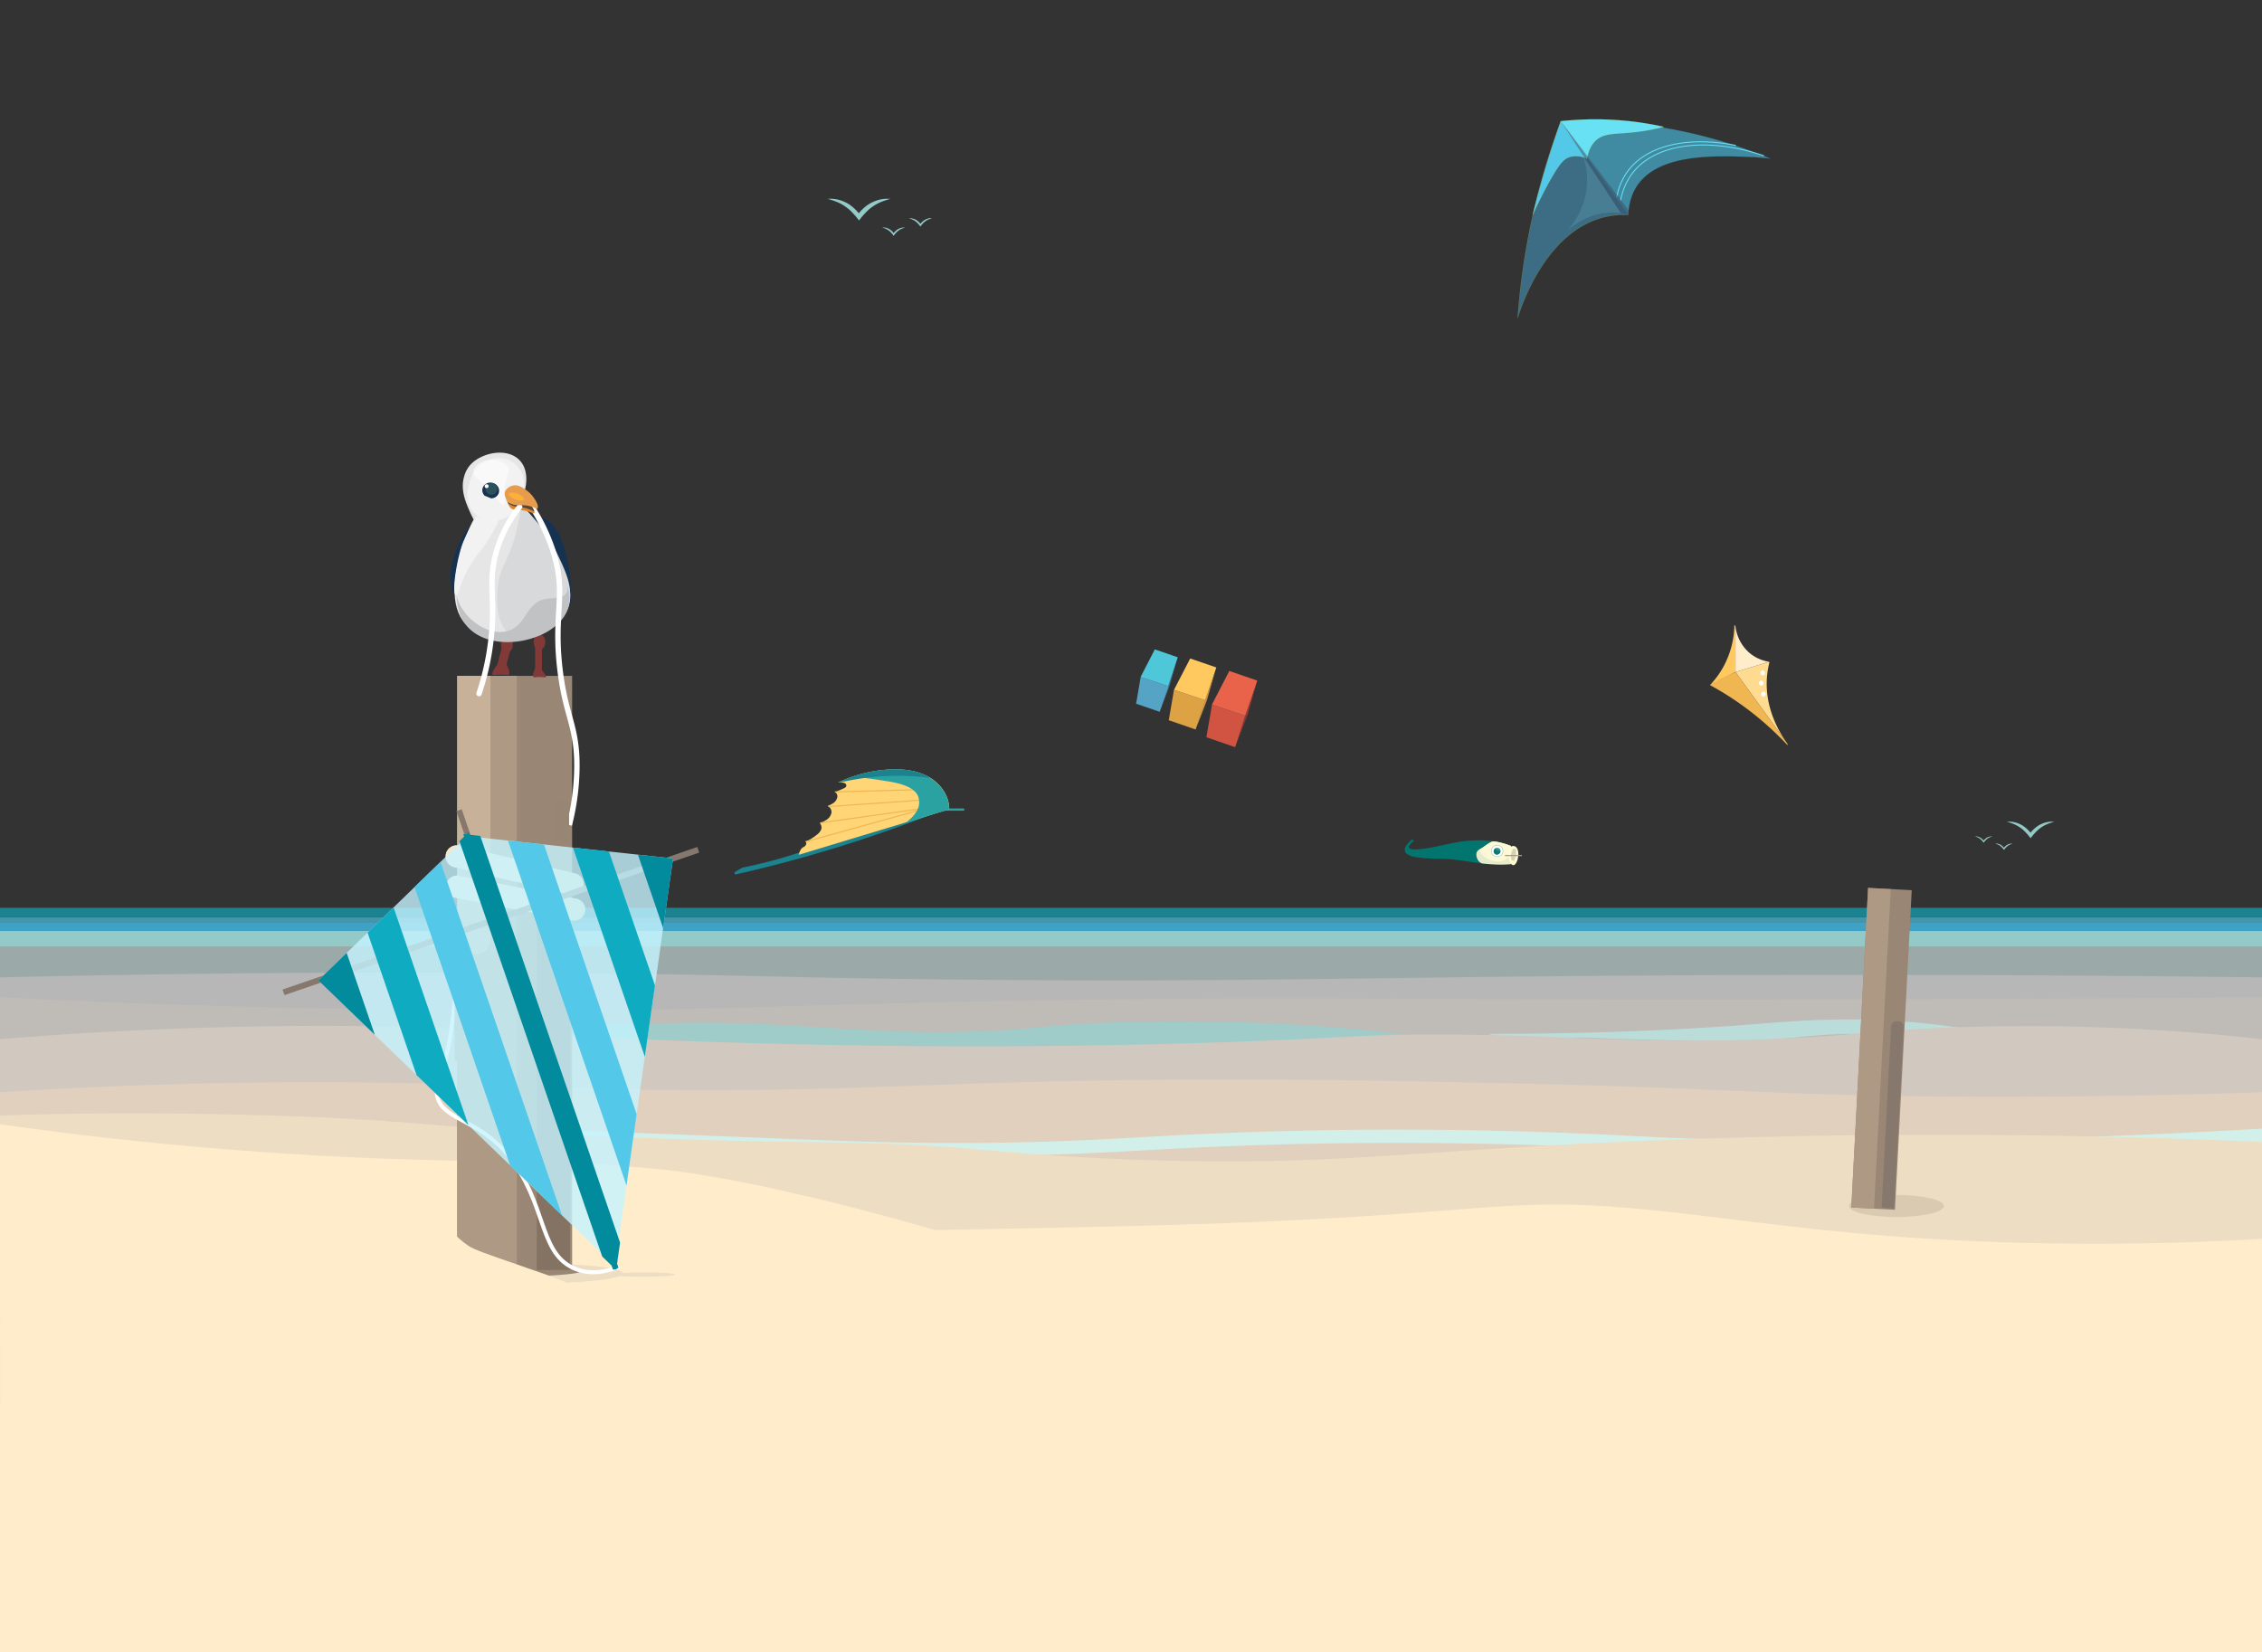 <svg xmlns="http://www.w3.org/2000/svg" xmlns:xlink="http://www.w3.org/1999/xlink" viewBox="0 0 1024 748">
  <rect x="0" y="0" width="1024" height="748" fill="#333333" stroke="none"/>
  <defs>
    <symbol id="a" data-name="post 2" viewBox="0 0 95.31 282.43">
      <g>
        <ellipse cx="54.81" cy="270.5" rx="40.5" ry="4.5" style="fill: #ecddc3"/>
        <ellipse cx="41.31" cy="269.5" rx="35" ry="2.5" style="fill: #998675"/>
        <g>
          <rect x="20.31" width="52" height="270" style="fill: #998675"/>
          <rect x="20.31" width="27" height="270" style="fill: #ad9984"/>
          <path d="M20.31,0h15a0,0,0,0,1,0,0V120a6,6,0,0,1-6,6h-3a6,6,0,0,1-6-6V0A0,0,0,0,1,20.31,0Z" style="fill: #c7b299"/>
          <path d="M62.31,92h3a6,6,0,0,1,6,6V269a0,0,0,0,1,0,0h-15a0,0,0,0,1,0,0V98A6,6,0,0,1,62.31,92Z" style="fill: #847263"/>
        </g>
        <path d="M4.78,255c1-1.14,4.11-4.9,8.53-5s5.56,3.62,12,8c2.6,1.77,9.27,4.06,22.59,8.64,1.71.59,5.28,1.93,10.35,3.63,1.91.64,4.3,1.5,7.56,2.79,14,5.54,13.73,6.85,13.4,7.28-.45.61-2.4,1.41-11,1.21-8.29-.11-15.69,0-22.06.08s-11.87.25-16.21.4c-15.32.51-20.83,1.08-25.39-2.1C-2,275.34-1,261.89,4.78,255Z" style="fill: #ffeccb"/>
        <g>
          <path d="M72.32,110.7l-53-10.3a5,5,0,0,1-4-5.86h0a5,5,0,0,1,5.87-4l53,10.31a5,5,0,0,1,4,5.86h0A5,5,0,0,1,72.32,110.7Z" style="fill: #e3d5ba"/>
          <path d="M46.79,105.74,19.31,100.4a5,5,0,0,1-4-5.86h0a5,5,0,0,1,5.87-4L48.7,95.93a5,5,0,0,1,4,5.86h0A5,5,0,0,1,46.79,105.74Z" style="fill: #f3e7cd"/>
        </g>
        <g>
          <path d="M71.4,99.15,18.89,86.57a5,5,0,0,1-3.7-6h0a5,5,0,0,1,6-3.7L73.73,89.43a5,5,0,0,1,3.7,6h0A5,5,0,0,1,71.4,99.15Z" style="fill: #e3d5ba"/>
          <path d="M46.12,93.1,18.89,86.57a5,5,0,0,1-3.7-6h0a5,5,0,0,1,6-3.7l27.23,6.52a5,5,0,0,1,3.7,6h0A5,5,0,0,1,46.12,93.1Z" style="fill: #f3e7cd"/>
        </g>
      </g>
    </symbol>
    <symbol id="b" data-name="kite1" viewBox="0 0 188.63 208.4">
      <line x1="0.43" y1="82.87" x2="188.19" y2="18.34" style="fill: #fffaf4;stroke: #87786e;stroke-miterlimit: 10;stroke-width: 2.675px"/>
      <line x1="79.89" y1="0.42" x2="150.38" y2="205.52" style="fill: #fffaf4;stroke: #87786e;stroke-miterlimit: 10;stroke-width: 2.555px"/>
      <polygon points="150.64 205.79 176.77 22.27 84.11 12.23 83.94 11.75 83.51 12.17 82.91 12.11 83.08 12.59 16.17 77.47 149.6 206.15 150.29 208.16 150.47 206.97 151.33 207.8 150.64 205.79" style="fill: #c5f3ff;opacity: 0.8"/>
      <polygon points="29.01 65.02 16.17 77.47 41.77 102.15 29.01 65.02" style="fill: #018b9d"/>
      <polygon points="60.65 120.36 84.13 143 50.25 44.42 38.48 55.84 60.65 120.36" style="fill: #0fabc1"/>
      <polygon points="71.49 23.83 59.72 35.24 103.01 161.21 126.49 183.85 71.49 23.83" style="fill: #53c8e9"/>
      <polygon points="88.92 12.75 84.11 12.23 83.94 11.75 83.51 12.17 82.91 12.11 83.08 12.59 80.95 14.65 145.36 202.06 149.6 206.15 150.29 208.16 150.47 206.97 151.33 207.8 150.64 205.79 152 196.27 88.92 12.75" style="fill: #018b9d;stroke: #018b9d;stroke-width: 1.525px"/>
      <polygon points="155.69 170.31 160.29 138.02 118.33 15.94 102.03 14.17 155.69 170.31" style="fill: #53c8e9"/>
      <polygon points="147.75 19.12 131.44 17.36 163.99 112.05 168.59 79.76 147.75 19.12" style="fill: #0fabc1"/>
      <polygon points="160.86 20.55 172.28 53.79 176.77 22.27 160.86 20.55" style="fill: #018b9d"/>
    </symbol>
  </defs>
  <title>qtNoBF-bg</title>
  <g style="isolation: isolate">
    <g>
      <g>
        <g>
          <path d="M401.92,90l-1,0a19,19,0,0,0-2.08.25c-.33.06-.68.16-1,.22l-1,.31-1,.37c-.32.15-.67.3-1,.46a10.11,10.11,0,0,0-1,.51c-.33.2-.66.4-1,.61s-.59.43-.89.69a10.48,10.48,0,0,0-.87.73c-.31.26-.58.52-.85.79s-.54.54-.78.82l-.67.78-.68-.78c-.23-.28-.5-.55-.77-.82s-.54-.53-.85-.79a10.48,10.48,0,0,0-.87-.73c-.31-.26-.59-.43-.9-.69s-.62-.41-.95-.61a10.11,10.11,0,0,0-1-.51c-.32-.16-.68-.31-1-.46l-1-.37-1-.31c-.34-.06-.68-.16-1-.22a19.3,19.3,0,0,0-2.08-.25l-1,0c-.36,0-.7,0-1,0l1,.32,1,.33,1,.33,1,.38.94.39.91.45.88.5c.29.17.57.34.87.55l.82.57c.26.23.54.4.8.62s.56.44.78.68a9.87,9.87,0,0,1,.74.69c.22.24.48.47.72.75s.49.51.72.79l.7.8.66.86.65.8v0l0,0,0,0,0,0,0,0v0l.65-.8.67-.86.69-.8c.24-.28.49-.51.73-.79s.49-.51.72-.75a9.87,9.87,0,0,1,.74-.69c.22-.24.51-.45.77-.68s.55-.39.8-.62.54-.36.83-.57.58-.38.86-.55l.89-.5.91-.45c.31-.12.63-.27.93-.39l1-.38,1-.33,1-.33c.35-.1.65-.21,1-.32C402.63,90,402.28,90,401.92,90Z" style="fill: #93c9c7"/>
          <path d="M409.41,103l-.38,0a6.56,6.56,0,0,0-.76.09c-.13,0-.25.06-.38.09l-.38.11-.37.14-.36.18a3.24,3.24,0,0,0-.36.2l-.35.23c-.12.1-.22.16-.33.26s-.22.18-.32.28-.22.2-.32.3a4,4,0,0,0-.28.32l-.25.3-.25-.3c-.09-.11-.19-.21-.29-.32s-.19-.2-.31-.3-.21-.18-.32-.28-.22-.16-.33-.26l-.35-.23a3.24,3.24,0,0,0-.36-.2l-.37-.18-.37-.14-.38-.11-.37-.09a7.12,7.12,0,0,0-.76-.09l-.39,0-.37,0,.37.13.36.12.36.13.36.14.34.15.34.17.32.19a3.05,3.05,0,0,1,.32.22l.31.21c.09.09.2.15.29.24l.29.26c.09.09.19.17.27.26s.18.18.26.29.19.19.27.3l.26.31.24.32.24.31v0h0v0l.23-.31.25-.32.26-.31c.08-.11.18-.19.26-.3s.19-.19.27-.29.18-.17.27-.26a3.79,3.79,0,0,1,.29-.26c.09-.09.2-.15.29-.24l.31-.21c.11-.09.21-.15.31-.22l.33-.19.34-.17.34-.15.36-.14.35-.13.37-.12.37-.13Z" style="fill: #93c9c7"/>
          <path d="M421.49,98.76h-.38a7,7,0,0,0-.77.09L420,99l-.38.12-.37.14-.37.17a3.24,3.24,0,0,0-.36.2l-.35.23c-.11.1-.22.17-.33.26s-.22.18-.32.29-.21.2-.31.3-.2.2-.29.31l-.25.3-.25-.3a2.7,2.7,0,0,0-.28-.31c-.1-.1-.2-.21-.31-.3a3.11,3.11,0,0,0-.33-.29l-.33-.26c-.1-.08-.23-.15-.35-.23a3.24,3.24,0,0,0-.36-.2l-.36-.17-.37-.14-.38-.12c-.13,0-.25-.06-.38-.09a6.56,6.56,0,0,0-.76-.09h-.38l-.38,0,.37.12.37.12.35.13.36.15.34.15.34.17.33.19a2.82,2.82,0,0,1,.31.21l.31.22.29.23a3.79,3.79,0,0,1,.29.26,3.44,3.44,0,0,1,.27.27l.27.28a3.85,3.85,0,0,0,.27.3l.25.31.25.33.24.31v0h0v0l.24-.31.24-.33.26-.31.27-.3c.08-.1.18-.19.26-.28s.18-.18.27-.27l.29-.26.3-.23.3-.22a2.92,2.92,0,0,1,.32-.21l.32-.19.34-.17.34-.15.36-.15.36-.13.36-.12.37-.12Z" style="fill: #93c9c7"/>
        </g>
        <g>
          <path d="M909.19,372l.79,0a12.69,12.69,0,0,1,1.59.18c.25.05.51.13.76.17l.79.24.77.28.76.35c.24.12.48.24.73.39a6.54,6.54,0,0,1,.73.47c.24.19.45.32.69.52s.45.35.66.56a7.31,7.31,0,0,1,.64.6c.21.2.42.41.6.62l.51.6.51-.6c.18-.21.39-.42.6-.62a7.31,7.31,0,0,1,.64-.6c.21-.21.43-.37.66-.56s.45-.33.69-.52a6.54,6.54,0,0,1,.73-.47c.25-.15.49-.27.73-.39l.76-.35.77-.28.79-.24c.25,0,.51-.12.76-.17a12.69,12.69,0,0,1,1.59-.18l.79,0c.27,0,.53,0,.77,0l-.76.25-.76.24-.73.26-.74.28-.71.3-.7.34-.67.38a7.37,7.37,0,0,0-.66.43c-.22.16-.44.29-.63.43s-.41.3-.61.47-.42.34-.59.52a7.11,7.11,0,0,0-.56.53c-.17.18-.37.35-.55.57s-.38.38-.56.6l-.52.61-.51.65-.5.62v.06l0,0,0,0v-.06l-.5-.62-.51-.65-.52-.61c-.18-.22-.38-.39-.56-.6s-.38-.39-.55-.57a7.11,7.11,0,0,0-.56-.53c-.17-.18-.39-.34-.59-.52s-.42-.3-.61-.47-.41-.27-.63-.43a7.37,7.37,0,0,0-.66-.43l-.67-.38-.7-.34-.71-.3-.74-.28-.73-.26-.76-.24-.76-.25C908.66,372,908.92,372,909.19,372Z" style="fill: #93c9c7"/>
          <path d="M903.48,381.91h.3c.19,0,.38,0,.58.07l.28.07.29.09.29.1.27.14.28.15.27.17a2.43,2.43,0,0,0,.25.2c.08.08.17.14.24.22a2.61,2.61,0,0,1,.24.23l.22.23.19.23.19-.23c.06-.08.14-.15.21-.23l.24-.23.25-.22.25-.2a1.78,1.78,0,0,1,.27-.17,1.82,1.82,0,0,1,.27-.15l.28-.14.28-.1.29-.09L910,382c.2,0,.4-.06.59-.07h.57l-.28.1-.28.09-.27.1-.27.11-.26.11-.26.13-.25.15-.24.16-.23.17c-.07.06-.15.11-.22.18a1.42,1.42,0,0,0-.22.2,1.34,1.34,0,0,0-.21.2c-.06.07-.14.13-.2.21s-.14.15-.21.23l-.19.24-.19.25-.18.23v0h0v0l-.18-.23-.19-.25-.19-.24a2.2,2.2,0,0,1-.2-.23c-.07-.08-.14-.14-.21-.21l-.2-.2-.22-.2a2,2,0,0,0-.23-.18l-.23-.17-.24-.16-.25-.15-.26-.13-.26-.11-.27-.11-.27-.1-.28-.09-.28-.1Z" style="fill: #93c9c7"/>
          <path d="M894.28,378.67h.3c.19,0,.38,0,.58.07l.28.07.29.09.29.11.27.13.28.15.27.18.25.2a2.41,2.41,0,0,1,.24.21l.24.23.22.24.19.23.19-.23c.06-.08.14-.16.21-.24l.24-.23a2.52,2.52,0,0,1,.25-.21,2.43,2.43,0,0,1,.25-.2l.27-.18.27-.15.28-.13.28-.11.29-.09.28-.07c.2,0,.4-.06.59-.07h.29l.28,0-.28.09-.28.1-.27.09-.27.11-.26.12-.26.13-.25.14-.24.16a2.68,2.68,0,0,1-.23.17c-.07.07-.15.12-.22.18a2.19,2.19,0,0,0-.22.2,2,2,0,0,0-.21.2c-.06.07-.14.14-.2.22l-.21.23-.19.23-.19.25-.18.24h0l-.18-.24-.19-.25-.19-.23c-.07-.08-.14-.15-.2-.23l-.21-.22-.2-.2-.22-.2-.23-.18a2.68,2.68,0,0,1-.23-.17l-.24-.16-.25-.14-.26-.13-.26-.12-.27-.11-.27-.09-.28-.1-.28-.09Z" style="fill: #93c9c7"/>
        </g>
      </g>
      <g>
        <rect y="411" width="1024" height="4" style="fill: #1b828f"/>
        <rect y="415.12" width="1024" height="3.88" style="fill: #4395a8"/>
        <rect y="417.71" width="1024" height="7" style="fill: #3fa1c4"/>
      </g>
      <g>
        <rect y="486" width="1024" height="41" style="fill: #e0d0bd"/>
        <rect y="421.5" width="1024" height="12" style="fill: #93c9c7"/>
        <rect y="428.5" width="1024" height="16" style="fill: #9baaa8"/>
        <path d="M1024,470.49H0v-28c56.58-1.33,142.17-2.73,247-2,87.73.6,96.69,2.06,185,3,136.45,1.45,181.24-1.32,342-2,58.39-.25,144.42-.28,250,1Z" style="fill: #b7b7b7;fill-rule: evenodd"/>
        <path d="M1024,473.49H0v-22c52.92,2.68,134.61,5.91,235,6,104.16.09,123.8-3.3,264-5,97.37-1.18,117.91.09,286,0,103.53-.06,187-.59,239-1Z" style="fill: #bfbbb6;fill-rule: evenodd"/>
        <path d="M793.23,463.76c-27.49,2.16-66.57,4.28-119.62,4.34,14.87,4.46,32.57.94,48,1.77,17.89,1,36.19.9,54.24,1.76,22.36,1.07,44.43-4.16,66.48-3.49,12,.37,23.94,2.8,36,3.66,7,.5,24.53,2.81,30.09-2.58-3.36-.73-8.34-1.76-14.4-2.8C849.35,458.74,815.34,462,793.23,463.76Z" style="fill: #baddd9;fill-rule: evenodd"/>
        <path d="M339.49,472.33c-58.16-2.13-63.56-2.64-95.51-3.43-37.73-.94-81.53-1.57-132-1.61,28.29-5.18,61.95-1.09,91.24-2.05,34-1.12,68.82-1.06,103.13-2.06,42.53-1.24,84.5,4.84,126.43,4.06,35.48-.66,34.77-3,68.4-4.25,82.09-3.12,157.11,6.68,156.8,10.5-.28,3.41-60.48,3.74-107,4C528.47,477.62,483.28,477.6,339.49,472.33Z" style="fill: #9fccc9;fill-rule: evenodd"/>
        <path d="M1024,494.49c-29.19,1-73.69,2.13-128,2-91-.22-108.79-3.78-211-6-67.24-1.46-143.24-3.11-241,0-44.32,1.41-78.61,3.34-138,3-51.86-.29-73.72-2-115-3-44.5-1-109.65-1.14-191,4v-24c29.46-2.45,77.09-5.65,136-6,83.66-.48,103.73,5.31,213,8,30.3.75,97.39,2.32,184,0,77-2.05,81.88-4.84,134-4,51.46.83,76,4,132,2,38-1.36,44.17-3.46,77-5a942.93,942.93,0,0,1,148,5Z" style="fill: #d1c8bf;fill-rule: evenodd"/>
      </g>
      <g>
        <g>
          <path d="M3,568.5v-57c11.33-.06,22.78-.08,34.08-.08,46.33,0,92.86.44,138.3,1.33,70.23,1.37,119.57,3.39,159.22,5,37.75,1.54,67.57,2.76,99.14,2.76,23,0,45.67-.64,71.42-2l9.57-.53c23.11-1.29,54.75-3.06,99.3-3.47,6.05-.06,12.19-.08,18.25-.08,51.64,0,90.68,2,107.34,2.91l3.23.17c29.89,1.53,62.61,2.31,97.23,2.31,54.22,0,115.07-1.89,180.92-5.64V568.5Z" style="fill: #e0d0bd"/>
          <path d="M37.08,508.41v6c46.3,0,92.81.44,138.25,1.33,70.19,1.37,119.52,3.39,159.15,5,37.78,1.54,67.63,2.76,99.26,2.76,23,0,45.77-.64,71.58-2l9.58-.53c23.08-1.29,54.68-3.05,99.16-3.46,6-.06,12.17-.08,18.22-.08,51.56,0,90.54,2,107.19,2.9l3.22.17c29.94,1.54,62.71,2.32,97.39,2.32,53.41,0,113.23-1.84,177.92-5.46V565.5H6v-51c10.36,0,20.79-.06,31.08-.06v-6m0,0q-17.89,0-37.08.09v63H1024V511c-74.54,4.29-135,5.81-183.92,5.81-39.41,0-71.32-1-97.08-2.31-15.32-.79-55.5-3.08-110.72-3.08q-8.88,0-18.28.08c-51.37.47-86.39,2.79-109,4-26.89,1.44-49.54,2-71.26,2-64.68,0-121.31-5.1-258.3-7.77-33.66-.65-80.92-1.33-138.36-1.33Z" style="fill: #d3efe9"/>
        </g>
        <path d="M0,659H1024V517c-109.15-4.76-197.29-3.4-256.25-1.41C640.34,519.9,609.7,528.5,512.5,525c-34-1.23-58.93-3.61-68.59-4.48-55.76-5-72.77-2-156.91-5.52-87.58-3.62-91.92-7.77-165-10-52.53-1.61-95.16-.84-122,0Z" style="fill: #edddc3"/>
        <path d="M919.1,562.75C841,561,796.22,552.89,751.34,548.23c-79.53-8.25-68.94,3.44-259.52,7.31-25.14.52-47.85,1-68.48,1.35-54.43-15.67-98.79-25-125.2-27.58-13.87-1.34-28.84-2.26-28.84-2.26-20.15-1.15-37.29-1.15-63.28-1.6A1694.69,1694.69,0,0,1,0,509v57.49H0L.07,636H0V748H1024V560.85C999.91,562.31,963.47,563.77,919.1,562.75Z" style="fill: #ffeccb"/>
        <ellipse cx="858.5" cy="546" rx="21.5" ry="5" style="fill: #dacab2"/>
        <g>
          <rect x="841.87" y="402.42" width="19.79" height="144.89" transform="translate(26.02 -43.93) rotate(3)" style="fill: #998675"/>
          <rect x="841.88" y="402.17" width="10.28" height="144.89" transform="translate(26 -43.68) rotate(3)" style="fill: #ad9984"/>
          <path d="M856.37,462.29h1a2.34,2.34,0,0,1,2.34,2.34v82.44a0,0,0,0,1,0,0H854a0,0,0,0,1,0,0V464.64A2.34,2.34,0,0,1,856.37,462.29Z" transform="translate(27.59 -44.15) rotate(3)" style="fill: #87786e"/>
        </g>
        <use width="95.31" height="282.43" transform="translate(186.69 306)" xlink:href="#a"/>
      </g>
      <g>
        <ellipse cx="291.13" cy="577.03" rx="14.5" ry="1" style="fill: #ecddc3"/>
        <g>
          <g>
            <path d="M684,383s-10-5.26-29.3-.72c-25.56,6-14.55-1.62-14.55-1.62l-.79-.72s-6.94,5.06-1.11,7.42c2.76,1.12,8.17,1.38,15.44,1.48,8.13.12,19.89,3.62,30.31,2.3Z" style="fill: #02756f"/>
            <path d="M682.81,386.64c0,2.41,1,5.07,2.26,5.07s2.27-2.66,2.27-5.07-1-3.63-2.27-3.63S682.81,384.24,682.81,386.64Z" style="fill: #fffad5"/>
            <path d="M685.76,389a3.42,3.42,0,0,1-.4.79c-2.31-.07-1.32-3.85-.45-5.44l.1-.06c.51,0,1.23,0,1.32.67a5.39,5.39,0,0,1,0,1.39A11.5,11.5,0,0,1,685.76,389Z" style="fill: #d6d2b3;mix-blend-mode: multiply"/>
          </g>
          <g>
            <path d="M684,383v8.25a54.77,54.77,0,0,1-6.19.17c-2.8-.13-4.32-.2-6.66-.49s-4.16-4.95-1.47-6.32,5-4,7.11-3.64A33.51,33.51,0,0,1,684,383Z" style="fill: #fffad5;opacity: 0.9"/>
            <path d="M682.42,388.46c-3.45,3.56-12,.44-12.72-3.86,2.68-1.37,5-4,7.08-3.62a33.51,33.51,0,0,1,7.21,2v4.39A4,4,0,0,0,682.42,388.46Z" style="fill: #fffad5;opacity: 0.9"/>
            <path d="M675.66,385.42a2.11,2.11,0,1,0,2.11-2.11A2.11,2.11,0,0,0,675.66,385.42Z" style="fill: none;stroke: #fffad5;stroke-miterlimit: 10;stroke-width: 0.669px"/>
            <g>
              <path d="M675.81,385.16a1.78,1.78,0,1,0,1.78-1.77A1.78,1.78,0,0,0,675.81,385.16Z" style="fill: #02756f;opacity: 0.8;mix-blend-mode: multiply"/>
              <path d="M676.92,383.52c.11,1,.88,2.05,2,1.73a.81.81,0,0,0,.4-.24c0,.05,0,.1,0,.15a1.78,1.78,0,1,1-2.44-1.64Z" style="fill: #02756f;opacity: 0.8;mix-blend-mode: multiply"/>
            </g>
            <path d="M675.66,385.34a2.11,2.11,0,1,0,2.11-2A2.07,2.07,0,0,0,675.66,385.34Z" style="fill: none;stroke: #feffff;stroke-miterlimit: 10;stroke-width: 1.003px"/>
            <path d="M675.16,385.34a2.61,2.61,0,1,1,2.61,2.52A2.57,2.57,0,0,1,675.16,385.34Z" style="fill: none;stroke: #7ab5b8;stroke-miterlimit: 10;stroke-width: 0.167px"/>
            <line x1="688.97" y1="387.33" x2="681.27" y2="387.33" style="fill: none;stroke: #ad9984;stroke-miterlimit: 10;stroke-width: 0.534px"/>
          </g>
        </g>
        <g>
          <line x1="418.13" y1="366.53" x2="436.13" y2="366.53" style="fill: #1b828f;stroke: #29a2a1;stroke-linecap: round;stroke-miterlimit: 10"/>
          <path d="M333.17,395.88a624,624,0,0,0,93.44-29.08A351.31,351.31,0,0,0,370.13,383,213,213,0,0,1,336,392.83l-3.25,1.92A.62.62,0,0,0,333.17,395.88Z" style="fill: #1b828f"/>
          <path d="M361.63,387c.44-2.15,1.25-3,1.94-3.4a2.84,2.84,0,0,0,1.22-1c.26-.46.36-1.25-.09-1.52a23.55,23.55,0,0,0,5.08-3.15,6.38,6.38,0,0,0,1.92-2.25,3,3,0,0,0-.55-3A14.54,14.54,0,0,0,374.4,371a4.91,4.91,0,0,0,2-3.05,3.11,3.11,0,0,0-1.73-3.08,11.85,11.85,0,0,0,2.66-1.34,4,4,0,0,0,1.66-2.41,2.22,2.22,0,0,0-.94-2.48l3.83-1.68c.53-.24,1.14-.56,1.26-1.13a1.29,1.29,0,0,0-1.15-1.38,6.64,6.64,0,0,0-2.65-.15,62.15,62.15,0,0,1,23.09-5.91c6.12-.34,12.49.29,17.86,3.25s9.54,8.63,9.42,14.76Z" style="fill: #ffd576"/>
          <g>
            <line x1="364.85" y1="381.02" x2="417.13" y2="366.53" style="fill: none;stroke: #efb652;stroke-linecap: round;stroke-miterlimit: 10;stroke-width: 0.5px"/>
            <line x1="371.5" y1="372.53" x2="417.06" y2="366.13" style="fill: none;stroke: #efb652;stroke-linecap: round;stroke-miterlimit: 10;stroke-width: 0.5px"/>
            <line x1="375.2" y1="365.16" x2="417.08" y2="362.23" style="fill: none;stroke: #efb652;stroke-linecap: round;stroke-miterlimit: 10;stroke-width: 0.5px"/>
            <line x1="378.13" y1="358.53" x2="415.13" y2="357.53" style="fill: none;stroke: #efb652;stroke-linecap: round;stroke-miterlimit: 10;stroke-width: 0.5px"/>
          </g>
          <path d="M414.77,367.61a7.78,7.78,0,0,0,.71-7.44c-2.65-5.25-12.2-6.2-17.26-7-4.17-.7-8.37-1.12-12.58-1.43a62.47,62.47,0,0,1,16.74-3.31c6.12-.34,12.49.29,17.86,3.25s9.54,8.63,9.42,14.76c-6.53,2-13.09,4-19.66,6A17.36,17.36,0,0,0,414.77,367.61Z" style="fill: #29a2a1"/>
          <path d="M380.32,354.22a2.22,2.22,0,0,0-1,.08,62.15,62.15,0,0,1,23.09-5.91c6.12-.34,12.49.29,17.86,3.25.31.17.61.35.91.53A117.3,117.3,0,0,0,380.32,354.22Z" style="fill: #1b828f"/>
        </g>
        <g>
          <path d="M785.66,304.28l15.2-4.66a18.17,18.17,0,0,1-9-4.13,18.73,18.73,0,0,1-6.22-12l0,20.77Z" style="fill: #ffeccb"/>
          <path d="M809.12,336.67c-3.69-5.16-10.23-16.07-9.24-29.87a40.27,40.27,0,0,1,1.15-7l-.09-.09-.08-.09-15.2,4.66Z" style="fill: #ffda91"/>
          <path d="M785.63,304.23l-.39-.54.39.54,0-20.77-.48-.5a40.8,40.8,0,0,1-4.8,18.6,39.74,39.74,0,0,1-6.24,8.61Z" style="fill: #ffc95f"/>
          <path d="M785.66,304.28h0l-7.57,3.29-4,2.59q3.66,2,7.43,4.34a139.3,139.3,0,0,1,27.79,23l-.18-.82Z" style="fill: #efb652"/>
          <path d="M798,305.79a1.13,1.13,0,0,0,0-2.25,1.13,1.13,0,0,0,0,2.25Z" style="fill: #fff"/>
          <path d="M797.33,310.4a1.13,1.13,0,0,0,0-2.25,1.13,1.13,0,0,0,0,2.25Z" style="fill: #fff"/>
          <path d="M798.28,315.36a1.13,1.13,0,0,0,0-2.25,1.13,1.13,0,0,0,0,2.25Z" style="fill: #fff"/>
        </g>
        <g>
          <path d="M706.57,54.88A316.91,316.91,0,0,0,687.05,144c1.59-5.15,12.82-39.78,39.89-45.83a37.51,37.51,0,0,1,10.18-.85Z" style="fill: #3d6d84;stroke: #ff0;stroke-width: 0.038px"/>
          <path d="M716.75,71l17,25.46a28.16,28.16,0,0,0-7.64,0,30.78,30.78,0,0,0-17,8.49c2.4-2.66,8.87-10.54,9.34-22.07A33.34,33.34,0,0,0,716.75,71Z" style="fill: #487e93"/>
          <path d="M737.12,97.32c.35-7,2.64-11.28,4.25-13.58,9.79-14,34.2-13.23,49.22-12.73,4.78.15,8.65.56,11,.85a222.2,222.2,0,0,0-95.06-17Z" style="fill: #408ba2;stroke: #2b525c;stroke-width: 0.038px"/>
          <path d="M706.57,54.88l11.88,17a11.32,11.32,0,0,0-7.64-.85c-2.81.8-5,3-10.6,13.39-1.76,3.3-4,7.66-6.37,12.92,2.17-8.72,4.69-17.79,7.63-27.16Q703.95,62.29,706.57,54.88Z" style="fill: #53c8e9;stroke: #ff0;stroke-width: 0.038px"/>
          <path d="M718.45,71.86c.81-4.76,2.72-7.17,4.24-8.49,4.55-3.93,10.28-2.1,23.45-4.41,3.07-.54,5.55-1.13,7.11-1.53a143.66,143.66,0,0,0-46.68-2.55Z" style="fill: #69e1f4;stroke: #ff0;stroke-width: 0.038px"/>
          <path d="M733.62,90.93A29.05,29.05,0,0,1,738.55,79c10.21-14.09,34.14-17.22,60-8.48" style="fill: none;stroke: #69e1f4;stroke-width: 0.43px"/>
          <path d="M731.92,89.23A28.26,28.26,0,0,1,737,77.35c8.81-11.73,27.51-15.76,48.82-11.51" style="fill: none;stroke: #69e1f4;stroke-width: 0.437px"/>
          <polygon points="706.57 54.88 733.73 96.47 737.12 97.32 737.29 95.19 706.57 54.88" style="fill: #39506b;opacity: 0.5"/>
        </g>
        <g>
          <g>
            <path d="M559.13,338.27l-13-4.49q1.26-7.38,2.54-14.75L564,324.16Z" style="fill: #d15443"/>
            <path d="M563.84,324.11,548.63,319l7.87-15.23,12.68,4.37Z" style="fill: #e86349"/>
            <polygon points="568.63 310.03 564.63 324.03 563.63 324.03 568.63 310.03" style="fill: #993c37"/>
            <polygon points="564.63 324.03 559.63 337.03 563.63 324.03 564.63 324.03" style="fill: #823a38"/>
          </g>
          <g>
            <g>
              <path d="M541.26,330.27l-12.17-4.19,2.37-13.76,14.33,4.79Z" style="fill: #dda243"/>
              <path d="M545.65,317.06l-14.19-4.74,7.34-14.2,11.83,4.07Z" style="fill: #ffc95f"/>
            </g>
            <polygon points="550.12 303.93 546.38 316.99 545.45 316.99 550.12 303.93" style="fill: #c6944a"/>
            <polygon points="546.38 316.99 541.72 329.12 545.45 316.99 546.38 316.99" style="fill: #c6944a"/>
          </g>
          <g>
            <polygon points="532.73 299.14 529.45 310.61 528.63 310.61 532.73 299.14" style="fill: #3d6d84"/>
            <polygon points="529.45 310.61 525.35 321.26 528.63 310.61 529.45 310.61" style="fill: #3d6d84"/>
            <path d="M525,322.27l-10.69-3.68q1-6,2.08-12.08l12.59,4.2Z" style="fill: #55a4c5"/>
            <path d="M528.81,310.67l-12.47-4.16L522.79,294l10.39,3.58Z" style="fill: #4ec8d8"/>
          </g>
        </g>
        <g>
          <line x1="226.66" y1="302.95" x2="232.77" y2="279.96" style="fill: #823a38;stroke: #823a38;stroke-linecap: round;stroke-miterlimit: 10;stroke-width: 4.022px"/>
          <ellipse cx="229.52" cy="291.93" rx="1.63" ry="2.45" style="fill: #823a38;stroke: #823a38;stroke-miterlimit: 10;stroke-width: 2px"/>
          <ellipse cx="244.22" cy="290.7" rx="1.63" ry="2.45" style="fill: #823a38;stroke: #823a38;stroke-miterlimit: 10;stroke-width: 2px"/>
          <line x1="243.81" y1="276" x2="243.81" y2="293.15" style="fill: #823a38;stroke: #823a38;stroke-miterlimit: 10;stroke-width: 2.45px"/>
          <line x1="243.81" y1="305.4" x2="243.81" y2="291.93" style="fill: #823a38;stroke: #823a38;stroke-miterlimit: 10;stroke-width: 3.071px"/>
          <path d="M237.6,221.85c.72,1.77,2.6,7,0,10-1.43,1.64-3.54,1.85-7.84,2.49-3.33.49-8.25,1.28-14.38,2.49a41.33,41.33,0,0,1-2.62-5c-1.92-4.37-4.46-10.13-2.61-16.2a13,13,0,0,1,2.61-5c4.85-5.58,16.37-8.2,22.22-2.49C240.09,213.13,237.74,221.38,237.6,221.85Z" style="fill: #e6e6e6"/>
          <g>
            <path d="M216.69,234.07a48.42,48.42,0,0,0-4.83,8.46,46,46,0,0,0-3,9.11c-.7,3.12-.68,6.29-1.13,9.41l-.55,4.76c-.18,1.61-.35,3.24-.64,4.94l-.37.06a19.16,19.16,0,0,1-1.67-4.86,27.19,27.19,0,0,1-.58-5.09,21.84,21.84,0,0,1,.56-5.1q.62-2.5,1.43-4.93a47,47,0,0,1,1.85-4.74,45.29,45.29,0,0,1,2.4-4.45,43.08,43.08,0,0,1,6.23-7.82Z" style="fill: #163251"/>
            <path d="M240.16,233.74a15.56,15.56,0,0,1,8.73,3.67c1.19,1,4.08,3.88,6.54,13.48a74.29,74.29,0,0,1,2.18,22.05" style="fill: #163251;stroke: #163251;stroke-linecap: round;stroke-miterlimit: 10;stroke-width: 1.565px"/>
            <path d="M224.93,225.31c-9.09,2.29-13.84,16.93-15.47,21.95-1.24,3.83-6.32,19.48-1.93,30.18,8.27,20.16,46.19,13,50.26-4.12,1.71-7.21-2.75-15.47-7.74-24.69C245.36,239.94,236,222.53,224.93,225.31Z" style="fill: #e6e6e6"/>
            <path d="M235.75,229a79.7,79.7,0,0,1-3.46,16.67c-2.81,8.67-5.1,10.46-6.44,16.8s-1.59,17.63,3.07,22.95c7.4,8.47,25.84.52,28.79-12.68,1.63-7.35-1.9-14.65-5.71-22.53A63.18,63.18,0,0,0,235.75,229Z" style="fill: #d7d9db"/>
            <path d="M256.93,265.28a5.26,5.26,0,0,1-.35,2.87c-1.45,3.07-6.11,2.39-9.53,3-9,1.59-8.69,12-17.05,14.47s-18.93-4.52-22.49-13.35a20.52,20.52,0,0,1-.81-2.49,26.22,26.22,0,0,0,1.69,8.69c8.07,20.16,45.09,13,49.06-4.11A18.19,18.19,0,0,0,256.93,265.28Z" style="fill: #c0c2c4"/>
            <path d="M215.61,233.91a12.69,12.69,0,0,0,3.12.88c3.67.52,6.14-.92,6.78.17.42.7-.2,2-.52,2.59a80.3,80.3,0,0,1-7.86,12.38c-8.76,10.43-9.19,19.91-10.74,19.55-2.09-.5.47-17.33,3.38-24.27,1.28-3.05,2.9-6.16,2.9-6.16C213.78,237,214.8,235.21,215.61,233.91Z" style="fill: #f2f2f2"/>
          </g>
          <path d="M220.57,235.58h0c-6.57-1.42-10.41-8.16-8.53-15l.85-3.1c1.88-6.82,8.8-11.23,15.37-9.81h0c6.57,1.42,10.41,8.16,8.53,15l-.86,3.1C234.05,232.58,227.14,237,220.57,235.58Z" style="fill: #f2f2f2"/>
          <path d="M214.29,214.07c-.4-2.85,3.19-5.07,5.93-5.7,3.69-.84,8.87.53,10.06,3.46.75,1.86-.85,2.61-1.54,7.15-.85,5.63.52,9.15-.64,9.55s-2.51-2.52-6.91-7.23S214.57,216.13,214.29,214.07Z" style="fill: #fff;opacity: 0.5"/>
          <g>
            <ellipse cx="222.14" cy="222.04" rx="3.56" ry="3.83" transform="translate(-48.33 381.71) rotate(-75.54)" style="fill: #163251"/>
            <circle cx="222.51" cy="221.34" r="2.67" transform="translate(-51.55 68.39) rotate(-15.68)" style="fill: #2b525c"/>
            <circle cx="220.31" cy="220.1" r="0.89" transform="translate(-51.3 67.75) rotate(-15.68)" style="fill: #fff"/>
          </g>
          <ellipse cx="220.31" cy="225.77" rx="0.92" ry="3.49" transform="translate(-70.33 348.41) rotate(-68.58)" style="fill: #f2f2f2"/>
          <path d="M239.52,227.61a84,84,0,0,1,10.57,21.08c6.79,20.34.25,27.7,3.4,54.35,2.6,22.06,8.12,25.77,7.64,45.86a109.77,109.77,0,0,1-3.4,24.63" style="fill: none;stroke: #fff;stroke-miterlimit: 10;stroke-width: 2.45px"/>
          <g>
            <path d="M236.8,229.22c-2.24-.61-3.51-.33-5.58-1.52a10.83,10.83,0,0,1-1.64-1.2,6.94,6.94,0,0,0,1.44,3.31c1.15,1.27,2.17.67,5.44,1.19,3.9.62,5.21,1.92,5.44,1.19a1.18,1.18,0,0,0,0-.56A17.25,17.25,0,0,0,236.8,229.22Z" style="fill: #e08626"/>
            <path d="M236.93,229.81a17.87,17.87,0,0,1,5,1.82c-.2-1.18-1.89-3.67-4-5.72-.94-.92-4.11-3.76-6.35-3.11a2.75,2.75,0,0,0-1.92,2.28,12.48,12.48,0,0,0,.06,1.5c.05.5.12.92.18,1.22a10.28,10.28,0,0,0,1.58.93C233.45,229.64,234.73,229.38,236.93,229.81Z" style="fill: #534741"/>
            <path d="M235.23,229.45a58.71,58.71,0,0,0-11,22.05c-2.49,10-1.09,16.48-1.23,26.95A118.44,118.44,0,0,1,216.86,314" style="fill: none;stroke: #fff;stroke-linecap: round;stroke-miterlimit: 10;stroke-width: 2.45px"/>
            <path d="M241.55,225.23a13.72,13.72,0,0,0-3.43-3.42c-1.73-1.18-3.41-2.33-5.51-2.06a5.67,5.67,0,0,0-3.33,1.77,2.75,2.75,0,0,0-.76,2.46,1.33,1.33,0,0,0,0,.28,2.84,2.84,0,0,0,.17.49c.11.35.25.76.4,1.15.22.58.44,1.07.59,1.41a11.91,11.91,0,0,0,1.94.89c2.35.83,3.57.36,6,.59a12.67,12.67,0,0,1,2.38.41c1.92.52,3,1.28,3.26,1.14,0,0,0,0,0,0C244.32,228.81,241.55,225.23,241.55,225.23Z" style="fill: #e79b4c"/>
            <ellipse cx="233.75" cy="224.79" rx="1.42" ry="3.59" transform="translate(-60.09 362.01) rotate(-68.91)" style="fill: #fbb03b"/>
          </g>
          <path d="M223,305.4c-.36-.46-.09-1.69,2.45-4.9h3.68c1.73,3.23,1.68,4.44,1.22,4.9s-1.26,0-3.67,0S223.35,305.87,223,305.4Z" style="fill: #823a38"/>
          <path d="M247.11,306.51c.25-.35-.12-1.28-2.48-3.72h-2.45c-1.14,2.46-1,3.37-.66,3.72s1,0,2.8,0S246.88,306.85,247.11,306.51Z" style="fill: #823a38"/>
          <path d="M206.79,436c-.09,4.13-.3,9.45-.83,15.64-.32,3.78-1,11.25-2.48,19.54-3.16,17.37-6.31,17.8-5.8,23.46,1.18,12.91,18.35,10.85,32.7,28.82,16.94,21.24,13.45,42.74,28.55,50.33,7.73,3.88,15.78,1.85,20.7,0" style="fill: none;stroke: #fff;stroke-linecap: round;stroke-miterlimit: 10;stroke-width: 1.799px"/>
          <rect x="250.63" y="363.03" width="7" height="18" style="fill: #988675"/>
          <rect x="205.83" y="434.03" width="6" height="46" style="fill: #ad9984"/>
        </g>
        <use width="188.63" height="208.4" transform="translate(127.92 366.39)" xlink:href="#b"/>
      </g>
    </g>
  </g>
</svg>
